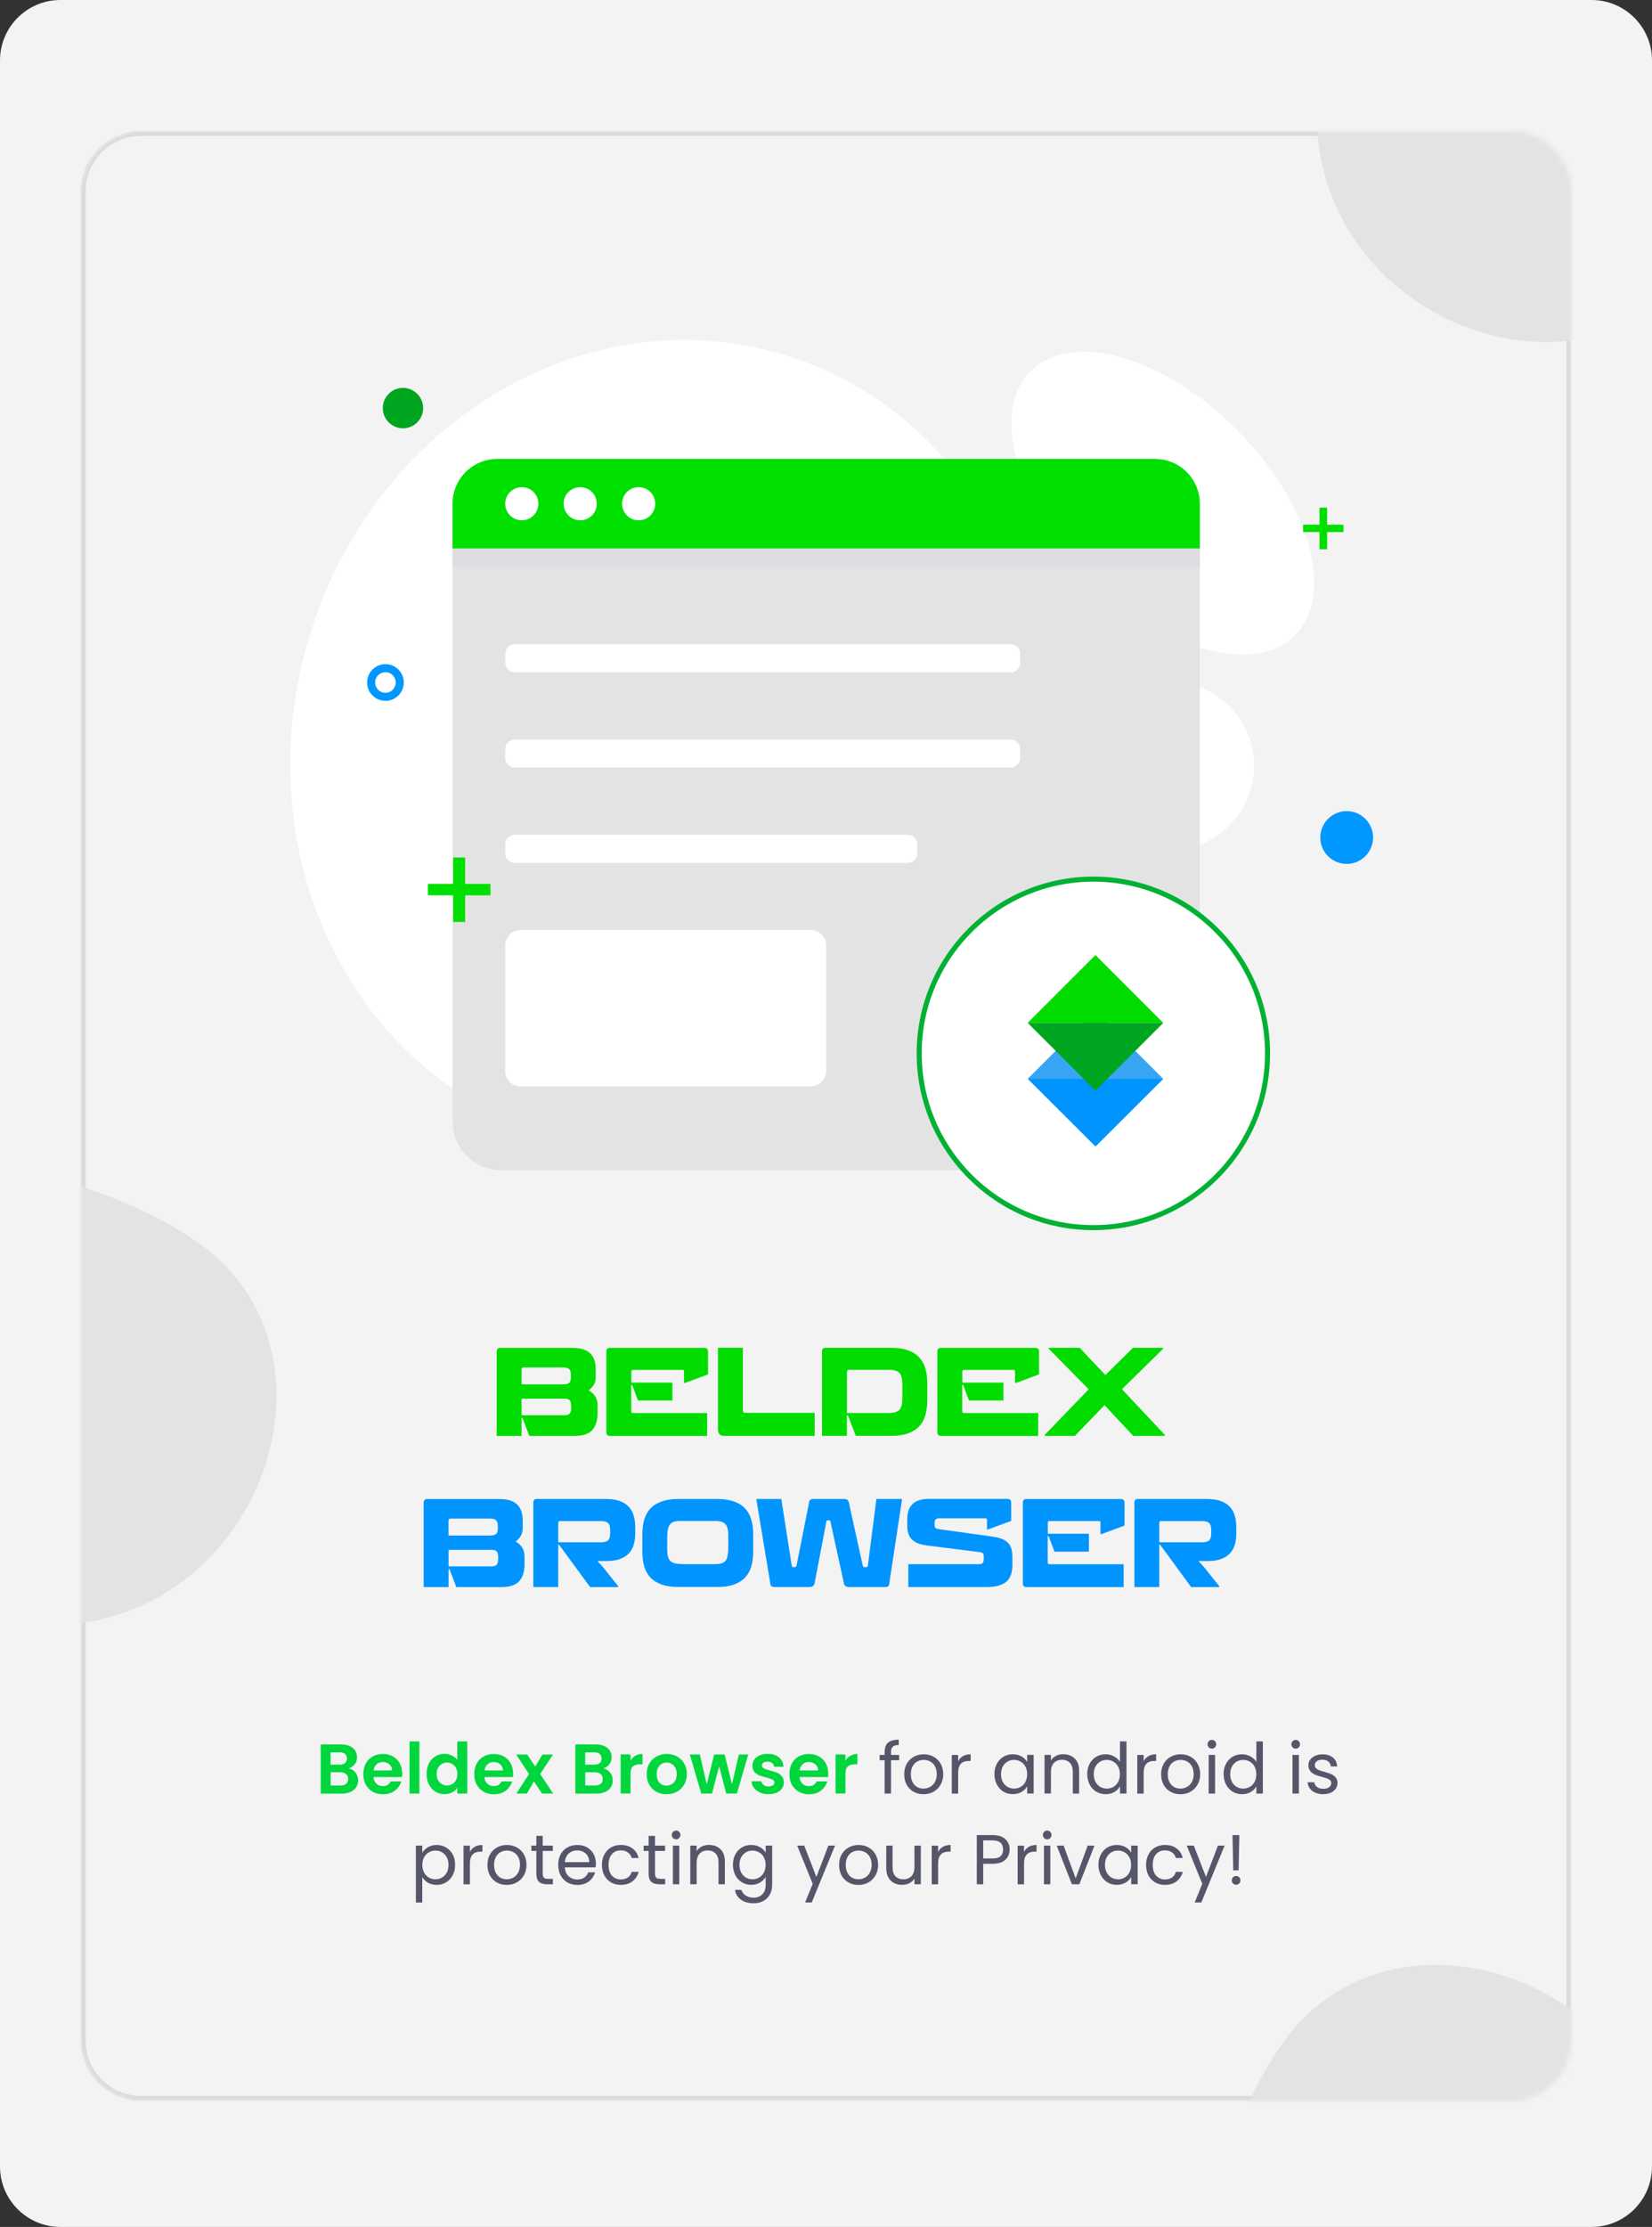 <svg width="328" height="442" viewBox="0 0 328 442" fill="none" xmlns="http://www.w3.org/2000/svg">
<rect x="0" y="0" width="328" height="442" fill="#333333" stroke="none"/>
<path d="M316 0H12C5.373 0 0 5.373 0 12V430C0 436.627 5.373 442 12 442H316C322.627 442 328 436.627 328 430V12C328 5.373 322.627 0 316 0Z" fill="#F3F3F3"/>
<mask id="mask0_8_117" style="mask-type:alpha" maskUnits="userSpaceOnUse" x="16" y="25" width="296" height="392">
<path d="M300 26.49H28C21.649 26.49 16.5 31.639 16.5 37.99V404.99C16.5 411.341 21.649 416.49 28 416.49H300C306.351 416.49 311.5 411.341 311.5 404.99V37.99C311.5 31.639 306.351 26.49 300 26.49Z" fill="#F3F3F3" stroke="#DADADA"/>
</mask>
<g mask="url(#mask0_8_117)">
<path d="M300 26.49H28C21.649 26.49 16.5 31.639 16.5 37.99V404.99C16.5 411.341 21.649 416.49 28 416.49H300C306.351 416.49 311.5 411.341 311.5 404.99V37.99C311.5 31.639 306.351 26.49 300 26.49Z" fill="#F3F3F3" stroke="#DADADA"/>
<path d="M6 322.5C-29.2 320.1 -50 351.17 -56 367V225C-34 224.83 16.1 229.1 40.5 247.5C71 270.5 50 325.5 6 322.5Z" fill="#E3E3E3"/>
<path d="M261.5 18.99C263.9 -16.21 232.83 -37.01 217 -43.01H359C359.17 -21.01 354.9 29.09 336.5 53.49C313.5 83.99 258.5 62.99 261.5 18.99Z" fill="#E3E3E3"/>
<path d="M330.51 438.89C328.11 474.09 359.18 494.89 375.01 500.89H233.01C232.84 478.89 237.11 428.79 255.51 404.39C278.51 373.89 333.51 394.89 330.51 438.89Z" fill="#E3E3E3"/>
</g>
<path d="M231.5 168.99C241.16 168.99 249 161.38 249 151.99C249 142.6 241.16 134.99 231.5 134.99C221.84 134.99 214 142.6 214 151.99C214 161.38 221.84 168.99 231.5 168.99Z" fill="white"/>
<path d="M257.1 126.09C265.19 118 260 99.7 245.52 85.22C231.03 70.73 212.74 65.55 204.65 73.64C196.56 81.73 201.75 100.03 216.23 114.51C230.72 129 249.01 134.18 257.1 126.09Z" fill="white"/>
<path d="M203.03 169.21C215.96 126.48 194.73 82.26 155.63 70.42C116.52 58.59 74.34 83.63 61.41 126.36C48.48 169.09 69.7 213.32 108.81 225.15C147.92 236.98 190.1 211.94 203.03 169.21Z" fill="white"/>
<path d="M228.48 232.3H99.59C94.21 232.3 89.85 227.95 89.85 222.56V101.12C89.85 95.73 94.2 91.38 99.59 91.38H228.48C233.87 91.38 238.22 95.73 238.22 101.12V222.56C238.22 227.94 233.87 232.3 228.48 232.3Z" fill="#E3E3E3"/>
<path d="M229.34 94.82H98.73C93.83 94.82 89.85 98.8 89.85 103.7V112.58H238.22V103.7C238.22 98.8 234.24 94.82 229.34 94.82Z" fill="#DEDEE2"/>
<path d="M229.34 91.09H98.73C93.83 91.09 89.85 95.07 89.85 99.97V108.85H238.22V99.97C238.22 95.07 234.24 91.09 229.34 91.09Z" fill="#00E000"/>
<path d="M103.6 103.27C105.42 103.27 106.89 101.8 106.89 99.98C106.89 98.16 105.42 96.69 103.6 96.69C101.78 96.69 100.31 98.16 100.31 99.98C100.31 101.8 101.78 103.27 103.6 103.27Z" fill="white"/>
<path d="M115.2 103.27C117.02 103.27 118.49 101.8 118.49 99.98C118.49 98.16 117.01 96.69 115.2 96.69C113.39 96.69 111.91 98.16 111.91 99.98C111.91 101.8 113.38 103.27 115.2 103.27Z" fill="white"/>
<path d="M126.8 103.27C128.62 103.27 130.09 101.8 130.09 99.98C130.09 98.16 128.61 96.69 126.8 96.69C124.99 96.69 123.51 98.16 123.51 99.98C123.51 101.8 124.98 103.27 126.8 103.27Z" fill="white"/>
<path d="M200.67 133.46H102.2C101.17 133.46 100.31 132.63 100.31 131.57V129.76C100.31 128.73 101.14 127.87 102.2 127.87H200.67C201.7 127.87 202.56 128.7 202.56 129.76V131.57C202.56 132.6 201.7 133.46 200.67 133.46Z" fill="white"/>
<path d="M200.67 152.36H102.2C101.17 152.36 100.31 151.53 100.31 150.47V148.67C100.31 147.64 101.14 146.78 102.2 146.78H200.67C201.7 146.78 202.56 147.61 202.56 148.67V150.47C202.56 151.5 201.7 152.36 200.67 152.36Z" fill="white"/>
<path d="M180.22 171.27H102.2C101.17 171.27 100.31 170.44 100.31 169.38V167.57C100.31 166.54 101.14 165.68 102.2 165.68H180.22C181.25 165.68 182.11 166.51 182.11 167.57V169.38C182.11 170.44 181.25 171.27 180.22 171.27Z" fill="white"/>
<path d="M160.97 215.63H103.37C101.68 215.63 100.31 214.25 100.31 212.57V187.65C100.31 185.96 101.68 184.58 103.37 184.58H160.97C162.66 184.58 164.04 185.96 164.04 187.65V212.57C164.04 214.26 162.66 215.63 160.97 215.63Z" fill="white"/>
<path d="M217.09 243.66C236.19 243.66 251.67 228.18 251.67 209.08C251.67 189.98 236.18 174.49 217.09 174.49C198 174.49 182.5 189.97 182.5 209.08C182.5 228.19 197.98 243.66 217.09 243.66Z" fill="white" stroke="#00B134"/>
<path d="M230.96 214.13H204.04L217.5 200.67L230.96 214.13Z" fill="#38A5F4"/>
<path d="M217.51 227.56L204.05 214.13H230.97L217.51 227.56Z" fill="#0094FF"/>
<path d="M230.96 203.02H204.04L217.5 189.56L230.96 203.02Z" fill="#00DC00"/>
<path d="M217.51 216.48L204.05 203.02H230.97L217.51 216.48Z" fill="#00A61F"/>
<path d="M76.53 138.3C78.1 138.3 79.37 137.03 79.37 135.46C79.37 133.89 78.1 132.62 76.53 132.62C74.96 132.62 73.69 133.89 73.69 135.46C73.69 137.03 74.96 138.3 76.53 138.3Z" stroke="#0097FF" stroke-width="1.6" stroke-miterlimit="10"/>
<path d="M267.38 171.47C270.27 171.47 272.62 169.12 272.62 166.23C272.62 163.34 270.27 160.99 267.38 160.99C264.49 160.99 262.14 163.34 262.14 166.23C262.14 169.12 264.49 171.47 267.38 171.47Z" fill="#0097FF"/>
<path d="M80.01 85.01C82.22 85.01 84.02 83.21 84.02 81C84.02 78.79 82.22 76.99 80.01 76.99C77.8 76.99 76 78.79 76 81C76 83.21 77.8 85.01 80.01 85.01Z" fill="#00A61F"/>
<path d="M89.99 170.2H92.35V175.44H97.38V177.7H92.35V182.99H89.99V177.7H84.96V175.44H89.99V170.2Z" fill="#00E000"/>
<path d="M261.98 100.75H263.5V104.14H266.75V105.6H263.5V109.02H261.98V105.6H258.73V104.14H261.98V100.75Z" fill="#00E000"/>
<path d="M246.07 364.23L245.92 371.23H244.86L244.71 364.23H246.08H246.07ZM245.44 374.08C245.2 374.08 244.99 374 244.82 373.83C244.65 373.66 244.57 373.46 244.57 373.21C244.57 372.96 244.65 372.76 244.82 372.59C244.99 372.42 245.19 372.34 245.44 372.34C245.69 372.34 245.87 372.42 246.03 372.59C246.2 372.76 246.28 372.96 246.28 373.21C246.28 373.46 246.2 373.66 246.03 373.83C245.87 374 245.68 374.08 245.44 374.08Z" fill="#56566B"/>
<path d="M243.14 366.32L238.52 377.6H237.2L238.71 373.9L235.62 366.31H237.03L239.44 372.53L241.82 366.31H243.14V366.32Z" fill="#56566B"/>
<path d="M227.55 370.14C227.55 369.35 227.71 368.66 228.03 368.07C228.35 367.47 228.79 367.01 229.35 366.68C229.92 366.35 230.57 366.19 231.3 366.19C232.24 366.19 233.02 366.42 233.62 366.88C234.24 367.34 234.64 367.97 234.84 368.78H233.47C233.34 368.31 233.08 367.95 232.7 367.67C232.33 367.4 231.86 367.26 231.3 367.26C230.57 367.26 229.98 367.51 229.54 368.02C229.09 368.51 228.87 369.22 228.87 370.13C228.87 371.04 229.09 371.77 229.54 372.27C229.99 372.77 230.58 373.03 231.3 373.03C231.86 373.03 232.33 372.9 232.7 372.64C233.07 372.38 233.33 372 233.47 371.52H234.84C234.63 372.3 234.22 372.93 233.61 373.41C232.99 373.88 232.22 374.11 231.3 374.11C230.57 374.11 229.92 373.95 229.35 373.62C228.79 373.29 228.35 372.83 228.03 372.23C227.71 371.63 227.55 370.93 227.55 370.13V370.14Z" fill="#56566B"/>
<path d="M218.09 370.13C218.09 369.35 218.25 368.66 218.57 368.07C218.89 367.47 219.32 367.01 219.87 366.68C220.43 366.35 221.05 366.19 221.73 366.19C222.41 366.19 222.98 366.34 223.48 366.62C223.97 366.91 224.34 367.27 224.59 367.71V366.31H225.88V373.98H224.59V372.55C224.34 373 223.96 373.37 223.46 373.67C222.96 373.96 222.39 374.1 221.72 374.1C221.05 374.1 220.42 373.93 219.87 373.6C219.32 373.26 218.88 372.79 218.57 372.19C218.26 371.59 218.09 370.89 218.09 370.12V370.13ZM224.58 370.14C224.58 369.56 224.46 369.06 224.23 368.63C224 368.2 223.68 367.87 223.28 367.65C222.89 367.42 222.45 367.3 221.98 367.3C221.51 367.3 221.07 367.41 220.68 367.64C220.29 367.87 219.97 368.19 219.74 368.62C219.51 369.05 219.39 369.55 219.39 370.13C219.39 370.71 219.51 371.23 219.74 371.67C219.97 372.1 220.29 372.43 220.68 372.66C221.07 372.88 221.51 373 221.98 373C222.45 373 222.89 372.89 223.28 372.66C223.68 372.43 224 372.09 224.23 371.67C224.46 371.23 224.58 370.72 224.58 370.14Z" fill="#56566B"/>
<path d="M213.57 372.82L215.95 366.32H217.31L214.3 373.99H212.82L209.81 366.32H211.18L213.57 372.82Z" fill="#56566B"/>
<path d="M207.93 365.07C207.69 365.07 207.48 364.99 207.31 364.82C207.14 364.65 207.06 364.45 207.06 364.2C207.06 363.95 207.14 363.75 207.31 363.58C207.48 363.41 207.68 363.33 207.93 363.33C208.18 363.33 208.36 363.41 208.52 363.58C208.69 363.75 208.77 363.95 208.77 364.2C208.77 364.45 208.69 364.65 208.52 364.82C208.36 364.99 208.17 365.07 207.93 365.07ZM208.54 366.32V373.99H207.27V366.32H208.54Z" fill="#56566B"/>
<path d="M203.32 367.57C203.54 367.13 203.86 366.79 204.27 366.55C204.69 366.31 205.2 366.19 205.8 366.19V367.51H205.46C204.03 367.51 203.32 368.28 203.32 369.83V374H202.05V366.33H203.32V367.58V367.57Z" fill="#56566B"/>
<path d="M200.46 367.09C200.46 367.9 200.18 368.58 199.62 369.12C199.07 369.65 198.23 369.92 197.09 369.92H195.21V373.99H193.94V364.23H197.09C198.19 364.23 199.03 364.5 199.6 365.03C200.18 365.56 200.47 366.25 200.47 367.09H200.46ZM197.09 368.87C197.8 368.87 198.32 368.72 198.66 368.41C199 368.1 199.16 367.66 199.16 367.09C199.16 365.89 198.47 365.28 197.09 365.28H195.21V368.86H197.09V368.87Z" fill="#56566B"/>
<path d="M186.26 367.57C186.48 367.13 186.8 366.79 187.21 366.55C187.63 366.31 188.14 366.19 188.74 366.19V367.51H188.4C186.97 367.51 186.26 368.28 186.26 369.83V374H184.99V366.33H186.26V367.58V367.57Z" fill="#56566B"/>
<path d="M182.83 366.32V373.99H181.56V372.86C181.32 373.25 180.98 373.56 180.54 373.78C180.11 373.99 179.64 374.1 179.11 374.1C178.51 374.1 177.98 373.98 177.5 373.74C177.02 373.49 176.65 373.12 176.37 372.62C176.1 372.13 175.96 371.52 175.96 370.81V366.32H177.22V370.65C177.22 371.41 177.41 371.99 177.79 372.4C178.17 372.8 178.69 373 179.36 373C180.03 373 180.58 372.79 180.97 372.37C181.36 371.95 181.56 371.34 181.56 370.54V366.33H182.83V366.32Z" fill="#56566B"/>
<path d="M170.42 374.12C169.7 374.12 169.05 373.96 168.46 373.63C167.88 373.3 167.42 372.84 167.09 372.24C166.76 371.63 166.6 370.93 166.6 370.14C166.6 369.35 166.77 368.66 167.1 368.07C167.45 367.46 167.91 367 168.5 366.68C169.09 366.35 169.75 366.19 170.47 366.19C171.19 366.19 171.86 366.35 172.44 366.68C173.03 367 173.49 367.45 173.83 368.05C174.18 368.65 174.35 369.34 174.35 370.14C174.35 370.94 174.17 371.63 173.82 372.24C173.47 372.84 173 373.3 172.41 373.63C171.81 373.96 171.15 374.12 170.42 374.12ZM170.42 373C170.88 373 171.31 372.89 171.71 372.68C172.11 372.47 172.43 372.14 172.68 371.71C172.93 371.28 173.06 370.76 173.06 370.14C173.06 369.52 172.94 369 172.7 368.57C172.46 368.14 172.14 367.82 171.75 367.62C171.36 367.41 170.93 367.3 170.48 367.3C170.03 367.3 169.58 367.41 169.19 367.62C168.81 367.82 168.5 368.14 168.27 368.57C168.04 369 167.92 369.52 167.92 370.14C167.92 370.76 168.03 371.29 168.26 371.72C168.49 372.15 168.8 372.47 169.18 372.69C169.56 372.9 169.98 373 170.44 373H170.42Z" fill="#56566B"/>
<path d="M165.79 366.32L161.17 377.6H159.85L161.36 373.9L158.27 366.31H159.68L162.09 372.53L164.47 366.31H165.79V366.32Z" fill="#56566B"/>
<path d="M149.16 366.19C149.82 366.19 150.4 366.34 150.9 366.62C151.4 366.91 151.78 367.27 152.02 367.71V366.31H153.31V374.15C153.31 374.85 153.16 375.47 152.86 376.01C152.56 376.56 152.13 376.99 151.57 377.3C151.02 377.61 150.37 377.76 149.64 377.76C148.63 377.76 147.79 377.52 147.12 377.05C146.45 376.57 146.05 375.93 145.93 375.1H147.19C147.33 375.57 147.62 375.94 148.06 376.22C148.5 376.51 149.03 376.65 149.64 376.65C150.34 376.65 150.91 376.43 151.35 375.99C151.8 375.55 152.02 374.94 152.02 374.14V372.53C151.77 372.98 151.39 373.35 150.9 373.65C150.4 373.95 149.83 374.1 149.16 374.1C148.49 374.1 147.86 373.93 147.3 373.6C146.75 373.26 146.31 372.79 146 372.19C145.68 371.58 145.52 370.89 145.52 370.12C145.52 369.35 145.68 368.65 146 368.06C146.32 367.46 146.75 367 147.3 366.67C147.86 366.34 148.48 366.18 149.16 366.18V366.19ZM152.01 370.14C152.01 369.56 151.89 369.06 151.66 368.63C151.43 368.2 151.11 367.87 150.71 367.65C150.32 367.42 149.88 367.3 149.41 367.3C148.94 367.3 148.5 367.41 148.11 367.64C147.72 367.87 147.4 368.19 147.17 368.62C146.94 369.05 146.82 369.55 146.82 370.13C146.82 370.71 146.94 371.23 147.17 371.67C147.4 372.1 147.72 372.43 148.11 372.66C148.5 372.88 148.94 373 149.41 373C149.88 373 150.32 372.89 150.71 372.66C151.11 372.43 151.43 372.09 151.66 371.67C151.89 371.23 152.01 370.72 152.01 370.14Z" fill="#56566B"/>
<path d="M140.78 366.18C141.71 366.18 142.47 366.47 143.05 367.03C143.63 367.59 143.92 368.4 143.92 369.47V373.99H142.66V369.65C142.66 368.88 142.47 368.3 142.09 367.9C141.71 367.49 141.19 367.28 140.52 367.28C139.85 367.28 139.31 367.49 138.91 367.91C138.52 368.33 138.32 368.94 138.32 369.74V373.98H137.05V366.31H138.32V367.4C138.57 367.01 138.91 366.7 139.34 366.49C139.78 366.28 140.26 366.17 140.78 366.17V366.18Z" fill="#56566B"/>
<path d="M134.25 365.07C134.01 365.07 133.8 364.99 133.63 364.82C133.46 364.65 133.38 364.45 133.38 364.2C133.38 363.95 133.46 363.75 133.63 363.58C133.8 363.41 134 363.33 134.25 363.33C134.5 363.33 134.68 363.41 134.84 363.58C135.01 363.75 135.09 363.95 135.09 364.2C135.09 364.45 135.01 364.65 134.84 364.82C134.68 364.99 134.48 365.07 134.25 365.07ZM134.87 366.32V373.99H133.6V366.32H134.87Z" fill="#56566B"/>
<path d="M130.05 367.37V371.89C130.05 372.26 130.13 372.53 130.29 372.69C130.45 372.84 130.72 372.91 131.12 372.91H132.06V373.99H130.91C130.2 373.99 129.67 373.83 129.31 373.5C128.96 373.17 128.78 372.64 128.78 371.89V367.37H127.79V366.32H128.78V364.39H130.05V366.32H132.05V367.37H130.05Z" fill="#56566B"/>
<path d="M119.51 370.14C119.51 369.35 119.67 368.66 119.99 368.07C120.31 367.47 120.75 367.01 121.31 366.68C121.88 366.35 122.53 366.19 123.26 366.19C124.2 366.19 124.98 366.42 125.58 366.88C126.2 367.34 126.6 367.97 126.8 368.78H125.43C125.3 368.31 125.04 367.95 124.66 367.67C124.29 367.4 123.82 367.26 123.26 367.26C122.53 367.26 121.94 367.51 121.5 368.02C121.05 368.51 120.83 369.22 120.83 370.13C120.83 371.04 121.05 371.77 121.5 372.27C121.95 372.77 122.54 373.03 123.26 373.03C123.82 373.03 124.29 372.9 124.66 372.64C125.03 372.38 125.29 372 125.43 371.52H126.8C126.59 372.3 126.18 372.93 125.57 373.41C124.95 373.88 124.18 374.11 123.26 374.11C122.53 374.11 121.88 373.95 121.31 373.62C120.75 373.29 120.31 372.83 119.99 372.23C119.67 371.63 119.51 370.93 119.51 370.13V370.14Z" fill="#56566B"/>
<path d="M118.31 369.86C118.31 370.1 118.3 370.36 118.27 370.63H112.14C112.19 371.39 112.44 371.98 112.91 372.41C113.39 372.83 113.96 373.04 114.63 373.04C115.18 373.04 115.64 372.91 116 372.66C116.37 372.4 116.64 372.05 116.78 371.62H118.15C117.94 372.36 117.53 372.96 116.92 373.43C116.3 373.89 115.54 374.12 114.62 374.12C113.89 374.12 113.24 373.96 112.66 373.63C112.09 373.3 111.64 372.84 111.32 372.24C110.99 371.63 110.83 370.93 110.83 370.14C110.83 369.35 110.99 368.65 111.31 368.05C111.63 367.45 112.07 367 112.64 366.68C113.22 366.35 113.88 366.19 114.63 366.19C115.38 366.19 116 366.35 116.56 366.67C117.12 366.99 117.55 367.43 117.85 367.99C118.16 368.54 118.31 369.17 118.31 369.87V369.86ZM116.99 369.6C116.99 369.11 116.88 368.7 116.67 368.35C116.46 367.99 116.16 367.73 115.79 367.55C115.43 367.36 115.02 367.27 114.57 367.27C113.93 367.27 113.38 367.48 112.92 367.89C112.47 368.3 112.21 368.87 112.15 369.6H116.99Z" fill="#56566B"/>
<path d="M107.76 367.37V371.89C107.76 372.26 107.84 372.53 108 372.69C108.16 372.84 108.43 372.91 108.83 372.91H109.77V373.99H108.62C107.91 373.99 107.38 373.83 107.02 373.5C106.67 373.17 106.49 372.64 106.49 371.89V367.37H105.5V366.32H106.49V364.39H107.76V366.32H109.76V367.37H107.76Z" fill="#56566B"/>
<path d="M100.6 374.12C99.88 374.12 99.23 373.96 98.64 373.63C98.06 373.3 97.6 372.84 97.27 372.24C96.94 371.63 96.78 370.93 96.78 370.14C96.78 369.35 96.95 368.66 97.28 368.07C97.63 367.46 98.09 367 98.68 366.68C99.27 366.35 99.93 366.19 100.65 366.19C101.37 366.19 102.04 366.35 102.62 366.68C103.21 367 103.67 367.45 104.01 368.05C104.36 368.65 104.53 369.34 104.53 370.14C104.53 370.94 104.35 371.63 104 372.24C103.65 372.84 103.18 373.3 102.59 373.63C101.99 373.96 101.33 374.12 100.6 374.12ZM100.6 373C101.06 373 101.49 372.89 101.89 372.68C102.29 372.47 102.61 372.14 102.86 371.71C103.11 371.28 103.24 370.76 103.24 370.14C103.24 369.52 103.12 369 102.88 368.57C102.64 368.14 102.32 367.82 101.93 367.62C101.54 367.41 101.11 367.3 100.66 367.3C100.21 367.3 99.76 367.41 99.37 367.62C98.99 367.82 98.68 368.14 98.45 368.57C98.22 369 98.1 369.52 98.1 370.14C98.1 370.76 98.21 371.29 98.44 371.72C98.67 372.15 98.98 372.47 99.36 372.69C99.74 372.9 100.16 373 100.62 373H100.6Z" fill="#56566B"/>
<path d="M93.3 367.57C93.52 367.13 93.84 366.79 94.25 366.55C94.67 366.31 95.18 366.19 95.78 366.19V367.51H95.44C94.01 367.51 93.3 368.28 93.3 369.83V374H92.03V366.33H93.3V367.58V367.57Z" fill="#56566B"/>
<path d="M83.84 367.73C84.09 367.29 84.47 366.93 84.96 366.64C85.46 366.34 86.05 366.19 86.71 366.19C87.37 366.19 88.01 366.35 88.56 366.68C89.12 367.01 89.56 367.47 89.88 368.07C90.2 368.66 90.36 369.34 90.36 370.13C90.36 370.92 90.2 371.59 89.88 372.2C89.56 372.81 89.12 373.28 88.56 373.61C88.01 373.95 87.39 374.11 86.71 374.11C86.03 374.11 85.48 373.96 84.97 373.68C84.48 373.38 84.1 373.01 83.84 372.57V377.62H82.57V366.31H83.84V367.72V367.73ZM89.05 370.13C89.05 369.55 88.93 369.05 88.7 368.62C88.47 368.19 88.15 367.86 87.75 367.64C87.36 367.42 86.92 367.3 86.45 367.3C85.98 367.3 85.55 367.42 85.15 367.65C84.76 367.87 84.44 368.21 84.2 368.64C83.97 369.07 83.85 369.57 83.85 370.14C83.85 370.71 83.97 371.23 84.2 371.67C84.44 372.1 84.76 372.43 85.15 372.66C85.55 372.88 85.99 373 86.45 373C86.91 373 87.36 372.89 87.75 372.66C88.15 372.43 88.47 372.09 88.7 371.67C88.93 371.23 89.05 370.72 89.05 370.13Z" fill="#56566B"/>
<path d="M262.77 356.12C262.18 356.12 261.65 356.02 261.19 355.83C260.72 355.63 260.35 355.35 260.08 354.99C259.81 354.63 259.66 354.21 259.63 353.74H260.95C260.99 354.12 261.16 354.44 261.48 354.68C261.81 354.92 262.23 355.04 262.75 355.04C263.23 355.04 263.62 354.93 263.9 354.72C264.18 354.51 264.32 354.23 264.32 353.91C264.32 353.59 264.17 353.33 263.87 353.17C263.57 353 263.11 352.84 262.48 352.68C261.91 352.53 261.44 352.38 261.08 352.23C260.73 352.07 260.42 351.84 260.16 351.54C259.91 351.23 259.78 350.83 259.78 350.34C259.78 349.95 259.9 349.59 260.13 349.26C260.36 348.93 260.69 348.68 261.12 348.49C261.55 348.29 262.04 348.2 262.59 348.2C263.44 348.2 264.13 348.41 264.65 348.84C265.17 349.27 265.45 349.86 265.49 350.6H264.22C264.19 350.2 264.03 349.88 263.73 349.63C263.44 349.39 263.05 349.27 262.55 349.27C262.09 349.27 261.73 349.37 261.46 349.56C261.19 349.76 261.05 350.01 261.05 350.33C261.05 350.58 261.13 350.79 261.29 350.96C261.46 351.12 261.66 351.25 261.91 351.35C262.16 351.44 262.51 351.55 262.95 351.67C263.5 351.82 263.95 351.97 264.29 352.12C264.64 352.26 264.93 352.47 265.17 352.76C265.42 353.05 265.55 353.43 265.56 353.89C265.56 354.31 265.44 354.69 265.21 355.02C264.98 355.36 264.64 355.62 264.22 355.82C263.8 356.01 263.31 356.1 262.76 356.1L262.77 356.12Z" fill="#56566B"/>
<path d="M257.27 347.07C257.03 347.07 256.82 346.99 256.65 346.82C256.48 346.65 256.4 346.45 256.4 346.2C256.4 345.95 256.48 345.75 256.65 345.58C256.82 345.41 257.02 345.33 257.27 345.33C257.52 345.33 257.7 345.41 257.86 345.58C258.03 345.75 258.11 345.95 258.11 346.2C258.11 346.45 258.03 346.65 257.86 346.82C257.7 346.99 257.51 347.07 257.27 347.07ZM257.89 348.32V355.99H256.62V348.32H257.89Z" fill="#56566B"/>
<path d="M242.94 352.13C242.94 351.35 243.1 350.66 243.42 350.07C243.74 349.47 244.17 349.01 244.72 348.68C245.28 348.35 245.91 348.19 246.6 348.19C247.2 348.19 247.75 348.33 248.27 348.61C248.78 348.88 249.18 349.24 249.45 349.69V345.63H250.74V355.99H249.45V354.55C249.2 355.01 248.83 355.38 248.33 355.68C247.84 355.97 247.26 356.11 246.59 356.11C245.92 356.11 245.29 355.94 244.73 355.61C244.18 355.27 243.75 354.8 243.43 354.2C243.11 353.59 242.95 352.9 242.95 352.13H242.94ZM249.44 352.14C249.44 351.56 249.32 351.06 249.09 350.63C248.86 350.2 248.54 349.87 248.14 349.65C247.75 349.42 247.31 349.3 246.84 349.3C246.37 349.3 245.93 349.41 245.54 349.64C245.15 349.87 244.84 350.19 244.6 350.62C244.37 351.05 244.25 351.55 244.25 352.13C244.25 352.71 244.37 353.23 244.6 353.67C244.83 354.1 245.15 354.43 245.54 354.66C245.93 354.88 246.37 355 246.84 355C247.31 355 247.75 354.89 248.14 354.66C248.54 354.43 248.86 354.09 249.09 353.67C249.32 353.23 249.44 352.72 249.44 352.14Z" fill="#56566B"/>
<path d="M240.63 347.07C240.39 347.07 240.18 346.99 240.01 346.82C239.84 346.65 239.76 346.45 239.76 346.2C239.76 345.95 239.84 345.75 240.01 345.58C240.18 345.41 240.38 345.33 240.63 345.33C240.88 345.33 241.06 345.41 241.22 345.58C241.39 345.75 241.47 345.95 241.47 346.2C241.47 346.45 241.39 346.65 241.22 346.82C241.06 346.99 240.87 347.07 240.63 347.07ZM241.25 348.32V355.99H239.98V348.32H241.25Z" fill="#56566B"/>
<path d="M234.36 356.12C233.64 356.12 232.99 355.96 232.4 355.63C231.82 355.3 231.36 354.84 231.03 354.24C230.7 353.63 230.54 352.93 230.54 352.14C230.54 351.35 230.71 350.66 231.04 350.07C231.39 349.46 231.85 349 232.44 348.68C233.03 348.35 233.69 348.19 234.41 348.19C235.13 348.19 235.8 348.35 236.38 348.68C236.97 349 237.43 349.45 237.77 350.05C238.12 350.65 238.29 351.34 238.29 352.14C238.29 352.94 238.11 353.63 237.76 354.24C237.41 354.84 236.94 355.3 236.35 355.63C235.75 355.96 235.09 356.12 234.36 356.12ZM234.36 355C234.82 355 235.25 354.89 235.65 354.68C236.05 354.47 236.37 354.14 236.62 353.71C236.87 353.28 237 352.76 237 352.14C237 351.52 236.88 351 236.64 350.57C236.4 350.14 236.08 349.82 235.69 349.62C235.3 349.41 234.87 349.3 234.42 349.3C233.97 349.3 233.52 349.41 233.13 349.62C232.75 349.82 232.44 350.14 232.21 350.57C231.98 351 231.86 351.52 231.86 352.14C231.86 352.76 231.97 353.29 232.2 353.72C232.43 354.15 232.74 354.47 233.12 354.69C233.5 354.9 233.92 355 234.38 355H234.36Z" fill="#56566B"/>
<path d="M227.07 349.57C227.29 349.13 227.61 348.79 228.02 348.55C228.44 348.31 228.95 348.19 229.55 348.19V349.51H229.21C227.78 349.51 227.07 350.28 227.07 351.83V356H225.8V348.33H227.07V349.58V349.57Z" fill="#56566B"/>
<path d="M215.86 352.13C215.86 351.35 216.02 350.66 216.34 350.07C216.66 349.47 217.09 349.01 217.64 348.68C218.2 348.35 218.83 348.19 219.52 348.19C220.12 348.19 220.67 348.33 221.19 348.61C221.7 348.88 222.1 349.24 222.37 349.69V345.63H223.66V355.99H222.37V354.55C222.12 355.01 221.75 355.38 221.25 355.68C220.76 355.97 220.18 356.11 219.51 356.11C218.84 356.11 218.21 355.94 217.65 355.61C217.1 355.27 216.67 354.8 216.35 354.2C216.03 353.59 215.87 352.9 215.87 352.13H215.86ZM222.35 352.14C222.35 351.56 222.23 351.06 222 350.63C221.77 350.2 221.45 349.87 221.05 349.65C220.66 349.42 220.22 349.3 219.75 349.3C219.28 349.3 218.84 349.41 218.45 349.64C218.06 349.87 217.75 350.19 217.51 350.62C217.28 351.05 217.16 351.55 217.16 352.13C217.16 352.71 217.28 353.23 217.51 353.67C217.74 354.1 218.06 354.43 218.45 354.66C218.84 354.88 219.28 355 219.75 355C220.22 355 220.66 354.89 221.05 354.66C221.45 354.43 221.77 354.09 222 353.67C222.23 353.23 222.35 352.72 222.35 352.14Z" fill="#56566B"/>
<path d="M211.12 348.18C212.05 348.18 212.81 348.47 213.39 349.03C213.97 349.59 214.26 350.4 214.26 351.47V355.99H213V351.65C213 350.88 212.81 350.3 212.43 349.9C212.05 349.49 211.53 349.28 210.86 349.28C210.19 349.28 209.65 349.49 209.25 349.91C208.86 350.33 208.66 350.94 208.66 351.74V355.98H207.39V348.31H208.66V349.4C208.91 349.01 209.25 348.7 209.68 348.49C210.12 348.28 210.6 348.17 211.12 348.17V348.18Z" fill="#56566B"/>
<path d="M197.44 352.13C197.44 351.35 197.6 350.66 197.92 350.07C198.24 349.47 198.67 349.01 199.22 348.68C199.78 348.35 200.4 348.19 201.08 348.19C201.76 348.19 202.34 348.34 202.83 348.62C203.32 348.91 203.69 349.27 203.94 349.71V348.31H205.23V355.98H203.94V354.55C203.69 355 203.31 355.37 202.81 355.67C202.32 355.96 201.74 356.1 201.07 356.1C200.4 356.1 199.77 355.93 199.22 355.6C198.67 355.26 198.24 354.79 197.92 354.19C197.6 353.58 197.44 352.89 197.44 352.12V352.13ZM203.94 352.14C203.94 351.56 203.82 351.06 203.59 350.63C203.36 350.2 203.04 349.87 202.64 349.65C202.25 349.42 201.81 349.3 201.34 349.3C200.87 349.3 200.43 349.41 200.04 349.64C199.65 349.87 199.34 350.19 199.1 350.62C198.87 351.05 198.75 351.55 198.75 352.13C198.75 352.71 198.87 353.23 199.1 353.67C199.33 354.1 199.65 354.43 200.04 354.66C200.43 354.88 200.87 355 201.34 355C201.81 355 202.25 354.89 202.64 354.66C203.04 354.43 203.36 354.09 203.59 353.67C203.82 353.23 203.94 352.72 203.94 352.14Z" fill="#56566B"/>
<path d="M190.24 349.57C190.46 349.13 190.78 348.79 191.19 348.55C191.61 348.31 192.12 348.19 192.72 348.19V349.51H192.38C190.95 349.51 190.24 350.28 190.24 351.83V356H188.97V348.33H190.24V349.58V349.57Z" fill="#56566B"/>
<path d="M183.35 356.12C182.63 356.12 181.98 355.96 181.39 355.63C180.81 355.3 180.35 354.84 180.02 354.24C179.69 353.63 179.53 352.93 179.53 352.14C179.53 351.35 179.7 350.66 180.03 350.07C180.38 349.46 180.84 349 181.43 348.68C182.02 348.35 182.68 348.19 183.4 348.19C184.12 348.19 184.79 348.35 185.37 348.68C185.96 349 186.42 349.45 186.76 350.05C187.11 350.65 187.28 351.34 187.28 352.14C187.28 352.94 187.1 353.63 186.75 354.24C186.4 354.84 185.93 355.3 185.34 355.63C184.74 355.96 184.08 356.12 183.35 356.12ZM183.35 355C183.81 355 184.24 354.89 184.64 354.68C185.04 354.47 185.36 354.14 185.61 353.71C185.86 353.28 185.99 352.76 185.99 352.14C185.99 351.52 185.87 351 185.63 350.57C185.39 350.14 185.07 349.82 184.68 349.62C184.29 349.41 183.86 349.3 183.41 349.3C182.96 349.3 182.51 349.41 182.12 349.62C181.74 349.82 181.43 350.14 181.2 350.57C180.97 351 180.85 351.52 180.85 352.14C180.85 352.76 180.96 353.29 181.19 353.72C181.42 354.15 181.73 354.47 182.11 354.69C182.49 354.9 182.91 355 183.37 355H183.35Z" fill="#56566B"/>
<path d="M178.52 349.37H176.91V355.99H175.64V349.37H174.65V348.32H175.64V347.77C175.64 346.91 175.86 346.29 176.3 345.89C176.75 345.49 177.46 345.29 178.44 345.29V346.35C177.88 346.35 177.48 346.46 177.25 346.69C177.03 346.9 176.91 347.26 176.91 347.77V348.32H178.52V349.37Z" fill="#56566B"/>
<path d="M167.86 349.44C168.11 349.03 168.44 348.71 168.84 348.47C169.25 348.24 169.72 348.12 170.24 348.12V350.18H169.72C169.1 350.18 168.64 350.32 168.32 350.61C168.01 350.9 167.86 351.4 167.86 352.12V355.98H165.9V348.22H167.86V349.42V349.44Z" fill="#00D73F"/>
<path d="M164.47 351.95C164.47 352.23 164.45 352.48 164.41 352.71H158.74C158.79 353.27 158.98 353.71 159.33 354.03C159.68 354.35 160.1 354.51 160.6 354.51C161.33 354.51 161.85 354.2 162.15 353.57H164.26C164.04 354.32 163.61 354.93 162.97 355.42C162.34 355.9 161.56 356.13 160.63 356.13C159.88 356.13 159.21 355.97 158.61 355.64C158.02 355.3 157.56 354.83 157.22 354.23C156.89 353.62 156.73 352.92 156.73 352.13C156.73 351.34 156.89 350.62 157.22 350.02C157.55 349.41 158 348.95 158.59 348.62C159.18 348.29 159.85 348.13 160.62 348.13C161.39 348.13 162.02 348.29 162.59 348.61C163.18 348.93 163.63 349.38 163.95 349.97C164.28 350.55 164.44 351.22 164.44 351.97L164.47 351.95ZM162.44 351.39C162.44 350.89 162.25 350.49 161.89 350.19C161.54 349.88 161.1 349.73 160.59 349.73C160.1 349.73 159.69 349.88 159.36 350.18C159.03 350.47 158.83 350.88 158.76 351.4H162.44V351.39Z" fill="#00D73F"/>
<path d="M152.6 356.12C151.97 356.12 151.4 356.01 150.89 355.78C150.39 355.55 149.99 355.23 149.69 354.84C149.4 354.45 149.24 354.01 149.21 353.54H151.18C151.22 353.84 151.36 354.09 151.61 354.28C151.87 354.48 152.19 354.57 152.58 354.57C152.97 354.57 153.24 354.5 153.45 354.35C153.66 354.2 153.77 354.01 153.77 353.78C153.77 353.53 153.64 353.34 153.38 353.22C153.13 353.09 152.72 352.95 152.16 352.8C151.58 352.66 151.11 352.51 150.73 352.37C150.37 352.22 150.05 351.99 149.78 351.68C149.52 351.37 149.39 350.96 149.39 350.43C149.39 350 149.51 349.61 149.75 349.25C150 348.9 150.36 348.62 150.81 348.41C151.28 348.21 151.82 348.1 152.45 348.1C153.37 348.1 154.11 348.33 154.66 348.8C155.21 349.26 155.51 349.88 155.57 350.66H153.69C153.66 350.35 153.53 350.11 153.3 349.93C153.08 349.74 152.77 349.65 152.39 349.65C152.04 349.65 151.76 349.72 151.56 349.85C151.37 349.98 151.28 350.16 151.28 350.4C151.28 350.66 151.41 350.86 151.67 351C151.93 351.13 152.34 351.27 152.89 351.41C153.45 351.55 153.91 351.7 154.28 351.84C154.64 351.99 154.96 352.22 155.22 352.54C155.49 352.85 155.63 353.26 155.64 353.77C155.64 354.22 155.51 354.62 155.26 354.97C155.02 355.33 154.66 355.61 154.2 355.81C153.74 356.01 153.21 356.1 152.59 356.1L152.6 356.12Z" fill="#00D73F"/>
<path d="M148.57 348.23L146.3 355.99H144.19L142.78 350.57L141.37 355.99H139.24L136.96 348.23H138.95L140.32 354.14L141.8 348.23H143.87L145.33 354.12L146.7 348.23H148.58H148.57Z" fill="#00D73F"/>
<path d="M132.33 356.12C131.58 356.12 130.91 355.96 130.31 355.63C129.71 355.29 129.24 354.82 128.9 354.22C128.56 353.61 128.4 352.91 128.4 352.12C128.4 351.33 128.57 350.63 128.92 350.02C129.27 349.41 129.76 348.95 130.36 348.62C130.97 348.28 131.64 348.12 132.39 348.12C133.14 348.12 133.81 348.29 134.42 348.62C135.03 348.95 135.5 349.41 135.85 350.02C136.21 350.63 136.38 351.33 136.38 352.12C136.38 352.91 136.2 353.61 135.83 354.22C135.48 354.83 134.99 355.3 134.37 355.63C133.76 355.96 133.08 356.12 132.33 356.12ZM132.33 354.41C132.68 354.41 133.02 354.33 133.32 354.16C133.64 353.98 133.89 353.72 134.08 353.38C134.27 353.04 134.36 352.62 134.36 352.12C134.36 351.38 134.16 350.82 133.77 350.43C133.39 350.03 132.92 349.83 132.36 349.83C131.8 349.83 131.33 350.03 130.95 350.43C130.58 350.82 130.39 351.39 130.39 352.12C130.39 352.85 130.57 353.43 130.94 353.83C131.31 354.22 131.78 354.42 132.34 354.42L132.33 354.41Z" fill="#00D73F"/>
<path d="M125.19 349.44C125.44 349.03 125.77 348.71 126.17 348.47C126.58 348.24 127.05 348.12 127.57 348.12V350.18H127.05C126.43 350.18 125.97 350.32 125.65 350.61C125.34 350.9 125.19 351.4 125.19 352.12V355.98H123.23V348.22H125.19V349.42V349.44Z" fill="#00D73F"/>
<path d="M119.77 350.98C120.32 351.08 120.77 351.36 121.13 351.81C121.48 352.26 121.66 352.77 121.66 353.35C121.66 353.87 121.53 354.33 121.27 354.74C121.02 355.13 120.65 355.44 120.16 355.66C119.67 355.88 119.1 356 118.44 356H114.23V346.23H118.26C118.92 346.23 119.49 346.34 119.97 346.55C120.46 346.77 120.82 347.06 121.06 347.45C121.31 347.83 121.44 348.27 121.44 348.75C121.44 349.32 121.29 349.79 120.98 350.18C120.68 350.56 120.28 350.83 119.78 350.99L119.77 350.98ZM116.19 350.25H117.98C118.45 350.25 118.81 350.15 119.06 349.94C119.31 349.73 119.44 349.42 119.44 349.03C119.44 348.64 119.31 348.34 119.06 348.12C118.81 347.91 118.45 347.8 117.98 347.8H116.19V350.25ZM118.16 354.39C118.64 354.39 119.01 354.28 119.27 354.05C119.54 353.83 119.68 353.51 119.68 353.1C119.68 352.69 119.54 352.35 119.26 352.12C118.98 351.88 118.6 351.76 118.13 351.76H116.2V354.39H118.17H118.16Z" fill="#00D73F"/>
<path d="M107.62 355.99L106.02 353.58L104.61 355.99H102.51L105.04 352.1L102.48 348.24H104.69L106.27 350.63L107.7 348.24H109.8L107.25 352.1L109.83 355.99H107.62Z" fill="#00D73F"/>
<path d="M101.9 351.95C101.9 352.23 101.88 352.48 101.84 352.71H96.17C96.22 353.27 96.41 353.71 96.76 354.03C97.11 354.35 97.53 354.51 98.03 354.51C98.76 354.51 99.28 354.2 99.58 353.57H101.69C101.47 354.32 101.04 354.93 100.4 355.42C99.77 355.9 98.99 356.13 98.06 356.13C97.31 356.13 96.64 355.97 96.04 355.64C95.45 355.3 94.99 354.83 94.65 354.23C94.32 353.62 94.16 352.92 94.16 352.13C94.16 351.34 94.32 350.62 94.65 350.02C94.98 349.41 95.43 348.95 96.02 348.62C96.61 348.29 97.28 348.13 98.05 348.13C98.82 348.13 99.45 348.29 100.02 348.61C100.61 348.93 101.06 349.38 101.38 349.97C101.71 350.55 101.87 351.22 101.87 351.97L101.9 351.95ZM99.87 351.39C99.87 350.89 99.68 350.49 99.32 350.19C98.97 349.88 98.53 349.73 98.02 349.73C97.53 349.73 97.12 349.88 96.79 350.18C96.46 350.47 96.26 350.88 96.19 351.4H99.87V351.39Z" fill="#00D73F"/>
<path d="M84.7 352.08C84.7 351.3 84.85 350.6 85.16 349.99C85.48 349.38 85.91 348.92 86.45 348.59C86.99 348.26 87.59 348.1 88.26 348.1C88.76 348.1 89.24 348.21 89.7 348.44C90.16 348.65 90.52 348.94 90.79 349.31V345.63H92.78V355.99H90.79V354.84C90.55 355.22 90.21 355.53 89.77 355.76C89.33 355.99 88.82 356.11 88.24 356.11C87.59 356.11 86.99 355.94 86.45 355.61C85.91 355.27 85.48 354.8 85.16 354.2C84.85 353.58 84.7 352.88 84.7 352.09V352.08ZM90.81 352.11C90.81 351.63 90.72 351.23 90.53 350.89C90.34 350.54 90.09 350.28 89.77 350.11C89.45 349.92 89.11 349.83 88.75 349.83C88.39 349.83 88.05 349.92 87.74 350.1C87.43 350.28 87.18 350.54 86.98 350.88C86.79 351.22 86.7 351.62 86.7 352.08C86.7 352.54 86.79 352.96 86.98 353.31C87.18 353.66 87.43 353.92 87.74 354.11C88.06 354.3 88.39 354.39 88.75 354.39C89.11 354.39 89.45 354.3 89.77 354.12C90.09 353.93 90.34 353.67 90.53 353.34C90.72 352.99 90.81 352.58 90.81 352.11Z" fill="#00D73F"/>
<path d="M83.27 345.63V355.99H81.31V345.63H83.27Z" fill="#00D73F"/>
<path d="M79.88 351.95C79.88 352.23 79.86 352.48 79.82 352.71H74.15C74.2 353.27 74.39 353.71 74.74 354.03C75.09 354.35 75.51 354.51 76.01 354.51C76.74 354.51 77.26 354.2 77.56 353.57H79.67C79.45 354.32 79.02 354.93 78.38 355.42C77.75 355.9 76.97 356.13 76.04 356.13C75.29 356.13 74.62 355.97 74.02 355.64C73.43 355.3 72.97 354.83 72.63 354.23C72.3 353.62 72.14 352.92 72.14 352.13C72.14 351.34 72.3 350.62 72.63 350.02C72.96 349.41 73.41 348.95 74 348.62C74.59 348.29 75.26 348.13 76.03 348.13C76.8 348.13 77.43 348.29 78 348.61C78.59 348.93 79.04 349.38 79.36 349.97C79.69 350.55 79.85 351.22 79.85 351.97L79.88 351.95ZM77.85 351.39C77.85 350.89 77.66 350.49 77.3 350.19C76.95 349.88 76.51 349.73 76 349.73C75.51 349.73 75.1 349.88 74.77 350.18C74.44 350.47 74.24 350.88 74.17 351.4H77.85V351.39Z" fill="#00D73F"/>
<path d="M69.22 350.98C69.77 351.08 70.22 351.36 70.58 351.81C70.93 352.26 71.11 352.77 71.11 353.35C71.11 353.87 70.98 354.33 70.72 354.74C70.47 355.13 70.1 355.44 69.61 355.66C69.12 355.88 68.55 356 67.89 356H63.68V346.23H67.71C68.37 346.23 68.94 346.34 69.42 346.55C69.91 346.77 70.27 347.06 70.51 347.45C70.76 347.83 70.89 348.27 70.89 348.75C70.89 349.32 70.74 349.79 70.43 350.18C70.13 350.56 69.73 350.83 69.23 350.99L69.22 350.98ZM65.63 350.25H67.42C67.89 350.25 68.25 350.15 68.5 349.94C68.75 349.73 68.88 349.42 68.88 349.03C68.88 348.64 68.75 348.34 68.5 348.12C68.25 347.91 67.89 347.8 67.42 347.8H65.63V350.25ZM67.61 354.39C68.09 354.39 68.45 354.28 68.72 354.05C68.99 353.83 69.13 353.51 69.13 353.1C69.13 352.69 68.99 352.35 68.71 352.12C68.43 351.88 68.05 351.76 67.58 351.76H65.65V354.39H67.62H67.61Z" fill="#00D73F"/>
<path d="M230.17 306.57V314.99H225.23V298.24C225.23 297.76 225.45 297.52 225.9 297.52H239.56C240.65 297.52 241.57 297.65 242.32 297.9C243.07 298.16 243.68 298.53 244.14 299.03C244.6 299.51 244.94 300.09 245.15 300.78C245.36 301.47 245.46 302.24 245.46 303.11V304.36C245.46 305.21 245.36 305.97 245.15 306.64C244.94 307.31 244.61 307.89 244.14 308.37C243.69 308.83 243.11 309.19 242.39 309.45C241.67 309.71 240.79 309.83 239.75 309.83H238.6C238.42 309.83 238.25 309.83 238.07 309.81V309.98C238.28 310.17 238.49 310.39 238.69 310.63C238.9 310.85 239.1 311.09 239.29 311.33L242.07 314.81V315H236.5L230.33 306.58H230.16L230.17 306.57ZM230.51 301.89C230.29 301.89 230.17 302.03 230.17 302.3V306.12H238.67C239.33 306.12 239.79 305.99 240.06 305.74C240.35 305.48 240.49 305 240.49 304.28V303.68C240.49 303.01 240.35 302.54 240.06 302.29C239.79 302.03 239.32 301.91 238.67 301.91H230.51V301.89Z" fill="#0094FF"/>
<path d="M208.19 304.89H208.02V310.12C208.02 310.34 208.13 310.46 208.36 310.46H223.1V315H203.78C203.32 315 203.08 314.76 203.08 314.28V298.25C203.08 297.77 203.31 297.53 203.78 297.53H222.55C223.03 297.53 223.27 297.77 223.27 298.25V302.79L218.69 304.49H218.5V302.16C218.5 301.98 218.42 301.9 218.26 301.9H208.35C208.22 301.9 208.13 301.94 208.09 302.02C208.06 302.08 208.04 302.16 208.04 302.24V304.42H216.2V307.97H209.36L208.21 304.9L208.19 304.89Z" fill="#0094FF"/>
<path d="M196.16 303.57H195.97V301.65C195.97 301.46 195.87 301.36 195.68 301.36H186.46C186.12 301.36 185.89 301.43 185.76 301.58C185.63 301.72 185.57 301.93 185.57 302.2V302.63C185.57 302.97 185.63 303.18 185.74 303.28C185.85 303.38 186.07 303.45 186.39 303.5L197.24 305.01C197.93 305.11 198.51 305.26 198.99 305.47C199.47 305.66 199.86 305.93 200.17 306.26C200.47 306.58 200.69 306.98 200.82 307.46C200.95 307.94 201.01 308.51 201.01 309.16V310.55C201.01 311.27 200.92 311.91 200.75 312.47C200.57 313.01 200.29 313.48 199.89 313.86C199.49 314.23 198.96 314.51 198.31 314.7C197.65 314.89 196.85 314.99 195.89 314.99H180.34V310.45H194.28C194.7 310.45 194.97 310.38 195.1 310.23C195.24 310.07 195.32 309.8 195.32 309.41V308.93C195.32 308.63 195.26 308.42 195.15 308.31C195.05 308.18 194.85 308.1 194.55 308.07L184.09 306.75C183.39 306.65 182.78 306.51 182.27 306.32C181.77 306.13 181.37 305.87 181.05 305.55C180.73 305.23 180.5 304.84 180.35 304.37C180.2 303.9 180.13 303.35 180.13 302.71V301.49C180.13 300.23 180.47 299.25 181.14 298.56C181.81 297.86 182.93 297.5 184.5 297.5H200.03C200.53 297.5 200.77 297.76 200.77 298.27V301.87L196.19 303.55L196.16 303.57Z" fill="#0094FF"/>
<path d="M179.08 297.52V297.71L176.56 314.32C176.53 314.56 176.46 314.74 176.35 314.85C176.25 314.95 176.07 314.99 175.8 314.99H168.62C168.01 314.99 167.66 314.75 167.56 314.27L164.87 301.96C164.84 301.82 164.75 301.74 164.61 301.74H164.39C164.21 301.74 164.11 301.81 164.08 301.96L161.73 314.27C161.63 314.75 161.28 314.99 160.67 314.99H153.71C153.45 314.99 153.27 314.93 153.16 314.82C153.05 314.71 152.98 314.54 152.95 314.32L150.19 297.71V297.52H155.13L157.19 310.74C157.22 310.95 157.34 311.05 157.55 311.05H157.79C157.98 311.05 158.1 310.95 158.15 310.74L160.65 298.14C160.68 297.92 160.76 297.76 160.89 297.66C161.03 297.56 161.26 297.52 161.56 297.52H167.61C168.12 297.52 168.43 297.73 168.52 298.14L171.3 310.74C171.35 310.95 171.46 311.05 171.64 311.05H171.9C172.16 311.05 172.29 310.95 172.31 310.74L174.01 297.52H179.07H179.08Z" fill="#0094FF"/>
<path d="M149.54 308.05C149.54 309.11 149.41 310.07 149.16 310.93C148.9 311.78 148.5 312.51 147.94 313.11C147.38 313.7 146.64 314.17 145.73 314.5C144.83 314.82 143.74 314.98 142.44 314.98H134.66C133.36 314.98 132.26 314.82 131.35 314.5C130.44 314.16 129.7 313.7 129.14 313.11C128.58 312.5 128.17 311.77 127.92 310.93C127.66 310.07 127.54 309.11 127.54 308.05V304.45C127.54 303.39 127.67 302.44 127.92 301.59C128.18 300.73 128.58 300 129.14 299.41C129.7 298.8 130.44 298.34 131.35 298.02C132.26 297.68 133.37 297.52 134.66 297.52H142.44C143.74 297.52 144.83 297.69 145.73 298.02C146.64 298.34 147.38 298.8 147.94 299.41C148.5 300 148.91 300.73 149.16 301.59C149.42 302.44 149.54 303.39 149.54 304.45V308.05ZM132.48 307.62C132.48 308.23 132.54 308.72 132.65 309.08C132.78 309.45 132.97 309.74 133.23 309.94C133.5 310.13 133.85 310.27 134.26 310.35C134.69 310.41 135.22 310.45 135.84 310.45H141.98C142.51 310.45 142.94 310.39 143.28 310.28C143.63 310.17 143.9 309.98 144.1 309.73C144.29 309.46 144.42 309.1 144.48 308.65C144.56 308.2 144.6 307.65 144.6 306.99V304.69C144.6 303.62 144.4 302.88 144 302.48C143.6 302.08 142.93 301.88 141.98 301.88H135.09C134.56 301.88 134.12 301.94 133.77 302.05C133.43 302.16 133.17 302.35 132.98 302.63C132.79 302.89 132.65 303.24 132.57 303.69C132.51 304.12 132.47 304.67 132.47 305.32V307.62H132.48Z" fill="#0094FF"/>
<path d="M110.83 306.57V314.99H105.89V298.24C105.89 297.76 106.11 297.52 106.56 297.52H120.22C121.31 297.52 122.23 297.65 122.98 297.9C123.73 298.16 124.34 298.53 124.8 299.03C125.26 299.51 125.6 300.09 125.81 300.78C126.02 301.47 126.12 302.24 126.12 303.11V304.36C126.12 305.21 126.02 305.97 125.81 306.64C125.6 307.31 125.27 307.89 124.8 308.37C124.35 308.83 123.77 309.19 123.05 309.45C122.33 309.71 121.45 309.83 120.41 309.83H119.26C119.08 309.83 118.91 309.83 118.73 309.81V309.98C118.94 310.17 119.15 310.39 119.35 310.63C119.56 310.85 119.76 311.09 119.95 311.33L122.73 314.81V315H117.16L110.99 306.58H110.82L110.83 306.57ZM111.17 301.89C110.95 301.89 110.83 302.03 110.83 302.3V306.12H119.33C119.99 306.12 120.45 305.99 120.72 305.74C121.01 305.48 121.15 305 121.15 304.28V303.68C121.15 303.01 121.01 302.54 120.72 302.29C120.45 302.03 119.98 301.91 119.33 301.91H111.17V301.89Z" fill="#0094FF"/>
<path d="M89.06 311.42V315H84.12V298.25C84.12 297.77 84.35 297.53 84.82 297.53H99.17C100.8 297.53 101.98 297.9 102.7 298.63C103.42 299.35 103.78 300.37 103.78 301.7V303.24C103.78 303.94 103.64 304.51 103.35 304.94C103.06 305.37 102.73 305.72 102.37 305.97C102.88 306.23 103.31 306.6 103.64 307.1C103.97 307.6 104.14 308.21 104.14 308.95V310.49C104.14 311.96 103.79 313.08 103.08 313.85C102.39 314.62 101.2 315 99.5 315H90.6L89.23 311.42H89.06ZM89.06 307.6V310.89H97.65C98.08 310.89 98.39 310.79 98.59 310.58C98.8 310.37 98.9 310.01 98.9 309.5V309C98.9 308.49 98.8 308.13 98.61 307.92C98.43 307.71 98.11 307.61 97.65 307.61H89.06V307.6ZM89.46 301.41C89.19 301.41 89.05 301.55 89.05 301.82V304.77H97.35C97.89 304.77 98.28 304.67 98.5 304.46C98.72 304.25 98.84 303.89 98.84 303.38V302.85C98.84 302.32 98.73 301.95 98.5 301.75C98.28 301.53 97.89 301.41 97.35 301.41H89.45H89.46Z" fill="#0094FF"/>
<path d="M230.92 267.52V267.71L222.76 275.73L231.28 284.8V284.99H224.99L219.3 278.89L213.42 284.99H207.42V284.8L216.16 275.75L208.24 267.71V267.52H214.38L219.47 272.92L224.94 267.52H230.92Z" fill="#00DC00"/>
<path d="M191.22 274.89H191.05V280.12C191.05 280.34 191.16 280.46 191.39 280.46H206.13V285H186.81C186.35 285 186.11 284.76 186.11 284.28V268.25C186.11 267.77 186.34 267.53 186.81 267.53H205.58C206.06 267.53 206.3 267.77 206.3 268.25V272.79L201.72 274.49H201.53V272.16C201.53 271.98 201.45 271.9 201.29 271.9H191.38C191.25 271.9 191.16 271.94 191.12 272.02C191.09 272.08 191.07 272.16 191.07 272.24V274.42H199.23V277.97H192.39L191.24 274.9L191.22 274.89Z" fill="#00DC00"/>
<path d="M163.21 268.24C163.21 267.76 163.43 267.52 163.88 267.52H176.98C178.28 267.52 179.38 267.69 180.29 268.02C181.2 268.34 181.94 268.8 182.5 269.41C183.06 270 183.47 270.73 183.72 271.59C183.98 272.44 184.1 273.39 184.1 274.45V278.05C184.1 279.11 183.97 280.07 183.72 280.93C183.46 281.78 183.06 282.51 182.5 283.11C181.94 283.7 181.2 284.17 180.29 284.5C179.38 284.82 178.27 284.98 176.98 284.98H169.92L168.34 280.9H168.15V284.98H163.21V268.23V268.24ZM168.16 280.45H176.54C177.48 280.45 178.16 280.24 178.56 279.83C178.96 279.41 179.16 278.68 179.16 277.62V274.69C179.16 273.6 178.96 272.87 178.56 272.48C178.16 272.08 177.49 271.88 176.54 271.88H168.52C168.41 271.88 168.32 271.92 168.26 272C168.2 272.06 168.16 272.14 168.16 272.24V280.45Z" fill="#00DC00"/>
<path d="M147.49 267.52V279.86C147.49 280.05 147.53 280.2 147.61 280.29C147.69 280.39 147.84 280.43 148.07 280.43H161.75V284.99H143.82C143.36 284.99 143.03 284.88 142.84 284.65C142.65 284.41 142.55 284.07 142.55 283.64V267.51H147.49V267.52Z" fill="#00DC00"/>
<path d="M125.5 274.89H125.33V280.12C125.33 280.34 125.44 280.46 125.67 280.46H140.41V285H121.09C120.63 285 120.39 284.76 120.39 284.28V268.25C120.39 267.77 120.62 267.53 121.09 267.53H139.86C140.34 267.53 140.58 267.77 140.58 268.25V272.79L136 274.49H135.81V272.16C135.81 271.98 135.73 271.9 135.57 271.9H125.66C125.53 271.9 125.44 271.94 125.4 272.02C125.37 272.08 125.35 272.16 125.35 272.24V274.42H133.51V277.97H126.67L125.52 274.9L125.5 274.89Z" fill="#00DC00"/>
<path d="M103.56 281.42V285H98.62V268.25C98.62 267.77 98.85 267.53 99.32 267.53H113.67C115.3 267.53 116.48 267.9 117.2 268.63C117.92 269.35 118.28 270.37 118.28 271.7V273.24C118.28 273.94 118.14 274.51 117.85 274.94C117.56 275.37 117.23 275.72 116.87 275.97C117.38 276.23 117.81 276.6 118.14 277.1C118.48 277.6 118.64 278.21 118.64 278.95V280.49C118.64 281.96 118.29 283.08 117.58 283.85C116.89 284.62 115.7 285 114 285H105.1L103.73 281.42H103.56ZM103.56 277.6V280.89H112.15C112.58 280.89 112.89 280.79 113.09 280.58C113.3 280.37 113.4 280.01 113.4 279.5V279C113.4 278.49 113.3 278.13 113.11 277.92C112.93 277.71 112.61 277.61 112.15 277.61H103.56V277.6ZM103.97 271.41C103.7 271.41 103.56 271.55 103.56 271.82V274.77H111.86C112.4 274.77 112.79 274.67 113.01 274.46C113.23 274.25 113.35 273.89 113.35 273.38V272.85C113.35 272.32 113.24 271.95 113.01 271.75C112.79 271.53 112.4 271.41 111.86 271.41H103.96H103.97Z" fill="#00DC00"/>
</svg>
